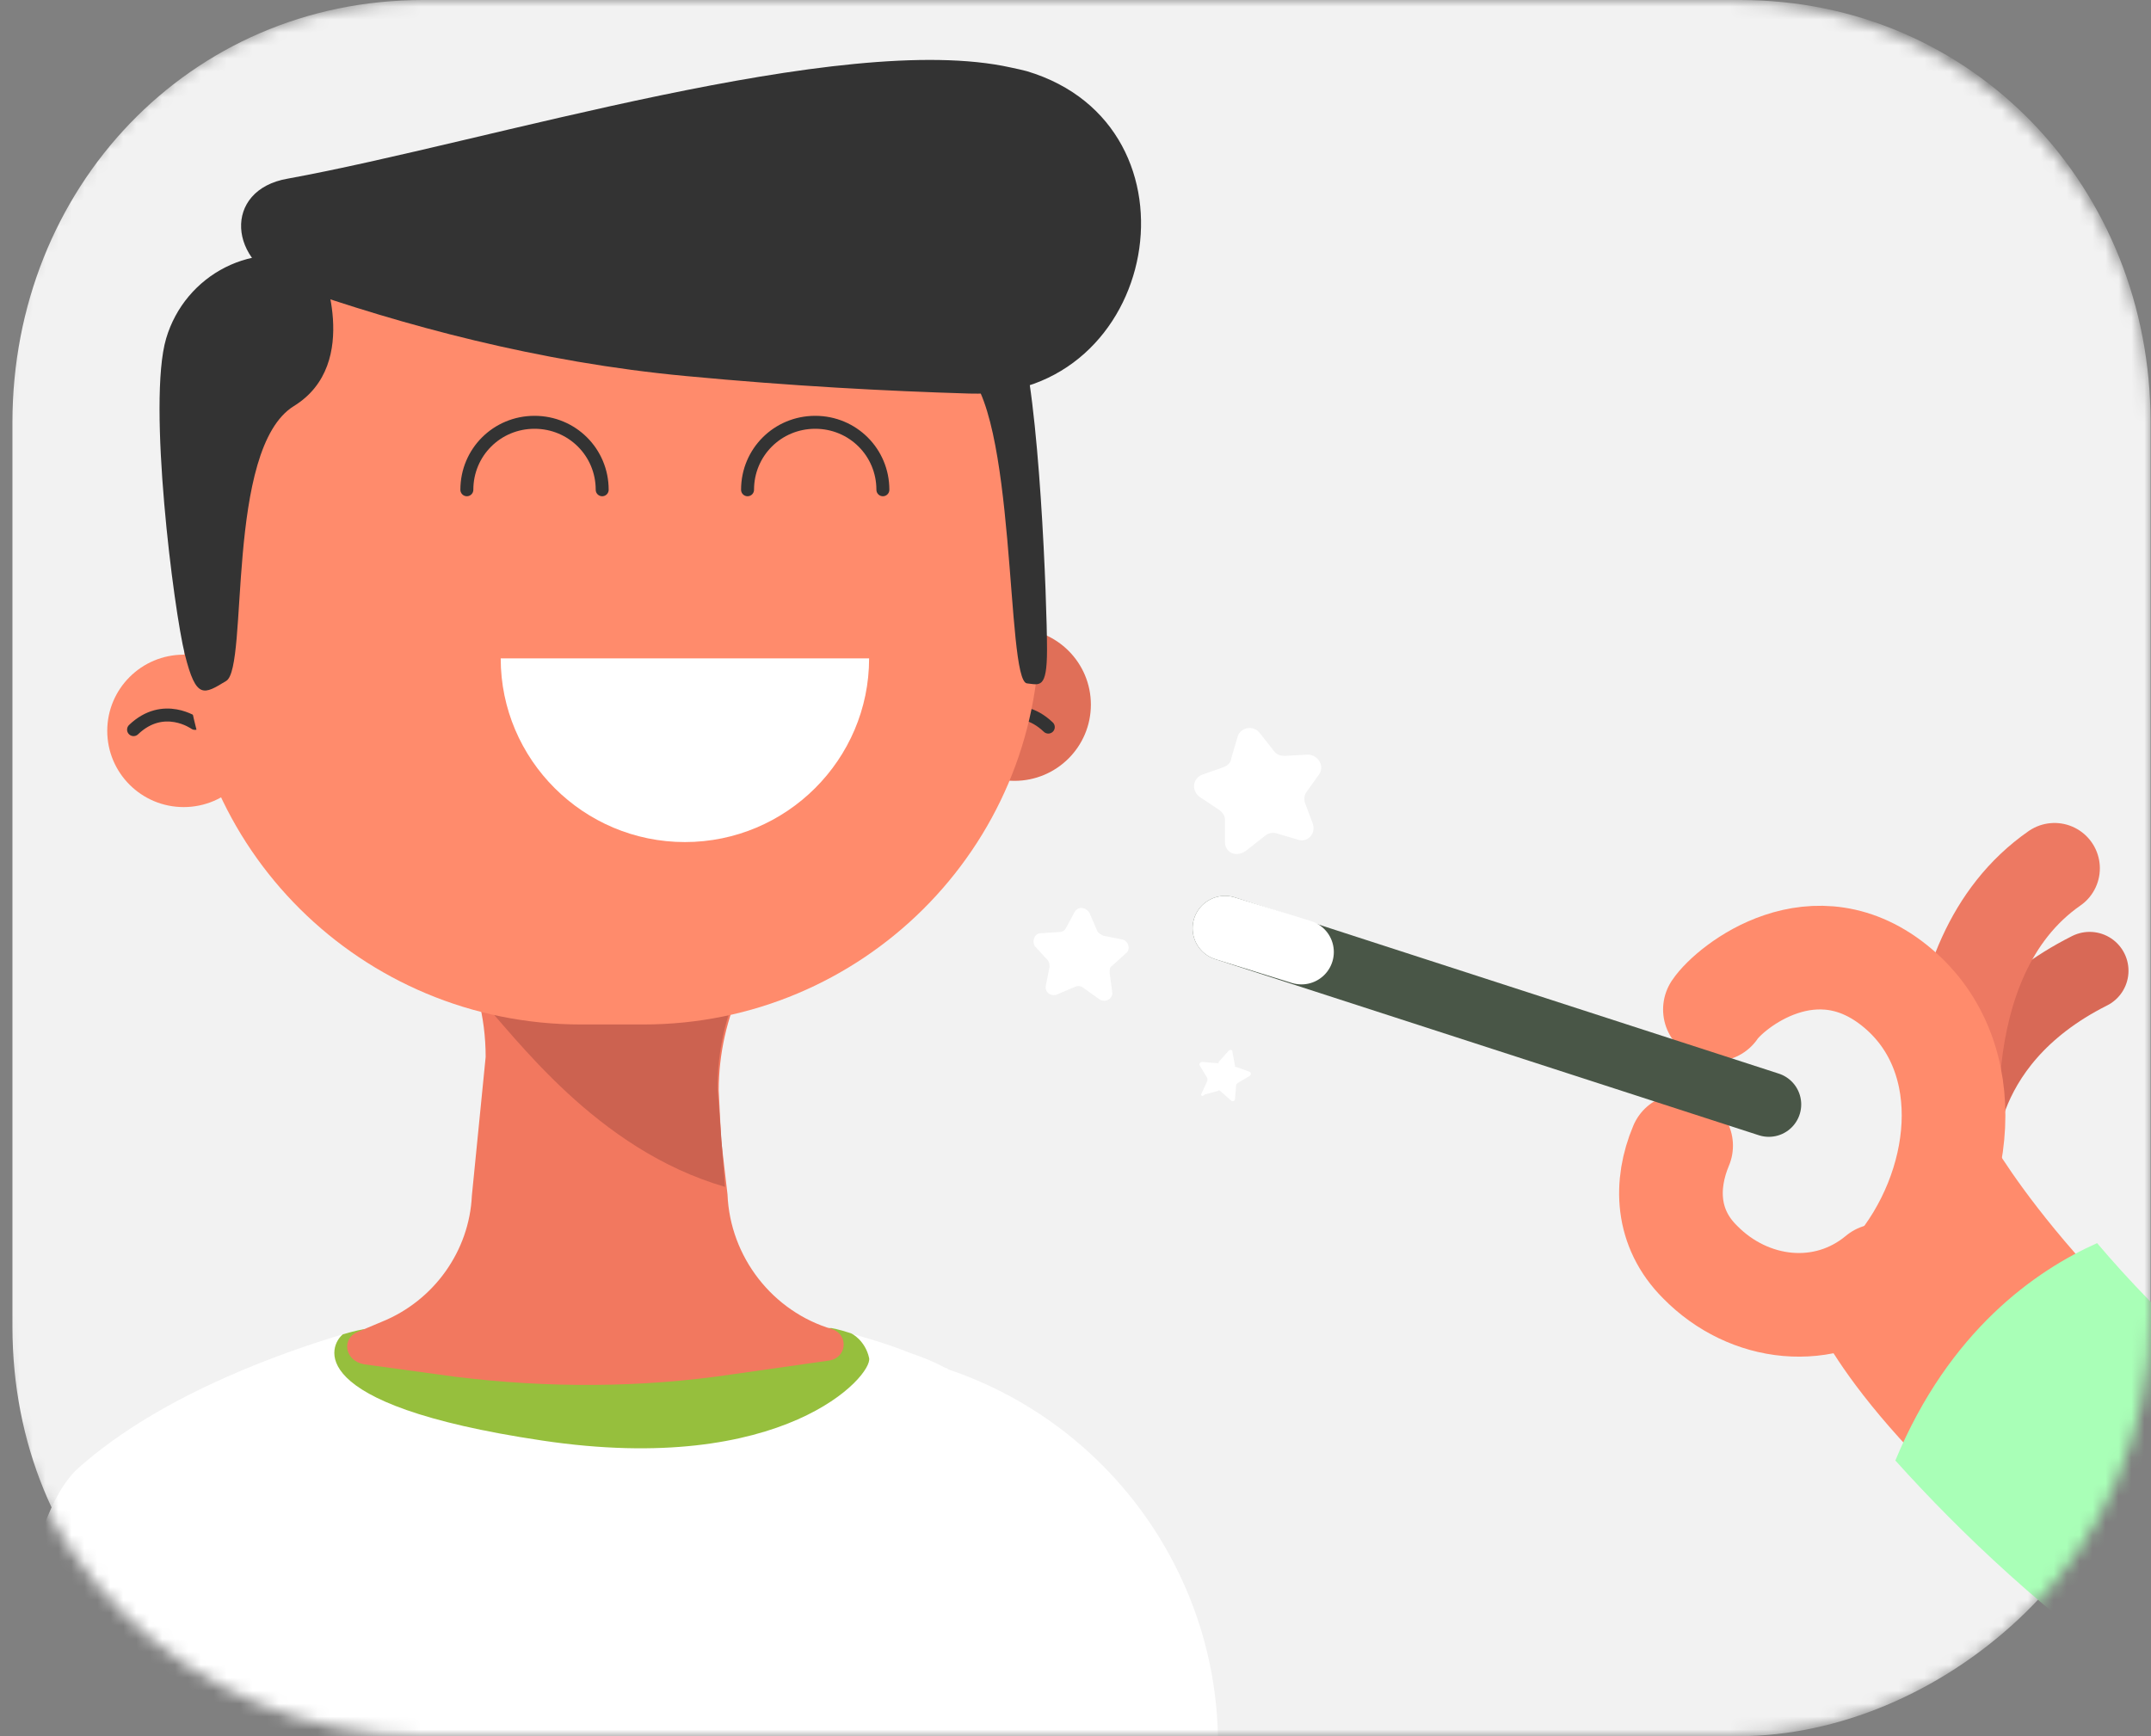 <svg width="166" height="134" viewBox="0 0 166 134" version="1.1" xmlns="http://www.w3.org/2000/svg" xmlns:xlink="http://www.w3.org/1999/xlink">
<rect x="0" y="0" width="166" height="134" fill="#808080" stroke="none"/>
<g id="Canvas" fill="none">
<g id="Group">
<mask id="mask0" mask-type="alpha" maskUnits="userSpaceOnUse" x="0" y="0" width="166" height="134">
<g id="Vector">
<path d="M 133.415 134L 32.489 134C 14.514 134 0 119.547 0 101.649L 0 32.351C 0 14.453 14.514 0 32.489 0L 133.511 0C 151.486 0 166 14.453 166 32.351L 166 101.649C 165.904 119.547 151.39 134 133.415 134Z" fill="#96BF3D"/>
</g>
</mask>
<g mask="url(#mask0)">
<g id="Group_2">
<g id="Group_3">
<g id="Vector_2">
<path d="M 133.224 134.008L 31.686 134.008C 13.602 134.008 0 120.446 0 102.413L 0 32.595C 0 14.562 13.602 0 31.686 0L 133.32 0C 151.404 0 165.006 14.562 165.006 32.595L 165.006 102.413C 164.909 120.446 148.539 134.008 133.224 134.008Z" transform="translate(0.961 0)" fill="#F2F2F2"/>
</g>
</g>
<g id="Group_4">
<g id="Group_5">
<g id="Group_6">
<g id="Group_7">
<g id="Group_8">
<g id="Group_9">
<g id="Vector_3">
<path d="M 93.22 57.475C 93.22 63.839 93.027 68.275 93.027 68.275L 0.095 68.275C 0.095 68.275 -1.355 18.226 7.058 10.801C 13.634 4.918 23.594 1.639 27.462 0.482C 28.429 0.193 29.01 0.096 29.01 0.096L 65.08 2.94293e-06C 65.08 2.94293e-06 65.563 0.096 66.53 0.386C 67.594 0.675 69.335 1.157 71.269 1.929C 72.139 2.218 73.106 2.604 73.977 3.086C 74.073 3.086 74.073 3.086 74.17 3.182C 87.612 7.715 96.218 20.926 94.864 35.005C 94.091 44.842 93.22 54.582 93.22 57.475Z" transform="translate(-1.006 102.51)" fill="white"/>
</g>
<g id="Vector_4">
<path d="M 16.032 8.679C 34.696 11.476 41.562 3.664 41.272 2.314C 40.982 0.964 39.918 0.386 39.822 0.386C 38.951 0.096 38.371 2.94293e-06 38.371 2.94293e-06L 2.204 0.096C 2.204 0.096 1.624 0.193 0.657 0.482C -0.31 1.254 -2.728 5.882 16.032 8.679Z" transform="translate(25.801 102.51)" fill="#96BF3D"/>
</g>
<g id="Group_10">
<g id="Group_11">
<g id="Group_12">
<g id="Vector_5">
<path d="M 5.899 11.765C 9.157 11.765 11.798 9.131 11.798 5.882C 11.798 2.634 9.157 0 5.899 0C 2.641 0 0 2.634 0 5.882C 0 9.131 2.641 11.765 5.899 11.765Z" transform="translate(8.277 50.531)" fill="#FF8B6C"/>
</g>
</g>
<g id="Vector_6">
<path d="M 4.738 0.646C 4.738 0.646 2.321 -1.09 -1.84446e-07 1.128" stroke-miterlimit="10" stroke-linecap="round" stroke-linejoin="round" transform="translate(10.307 55.19)" stroke="#333333"/>
</g>
</g>
<g id="Vector_7">
<path d="M 0.825 33.463L 2.663 32.691C 6.724 31.052 9.432 27.194 9.625 22.951L 10.689 12.247C 10.689 10.704 10.495 9.161 10.109 7.715C 9.432 5.207 8.271 2.893 6.724 0.771C 6.531 0.482 6.337 0.289 6.144 0.193L 35.542 1.47147e-06L 36.218 1.47147e-06C 36.025 0.096 35.928 0.193 35.735 0.289C 31.19 3.664 28.676 9.161 28.676 14.851L 28.869 18.708L 29.353 22.855C 29.546 27.677 32.834 31.92 37.476 33.27C 38.733 33.752 38.539 35.488 37.185 35.681L 29.739 36.741C 22.68 37.802 15.427 37.802 8.368 36.934L 1.309 35.97C -0.239 35.681 -0.432 33.945 0.825 33.463Z" transform="translate(26.791 69.336)" fill="#F2785F"/>
</g>
<g id="Vector_8">
<path d="M -1.47557e-06 0.289C 0.193 0.386 0.387 0.675 0.58 0.868C 2.127 2.989 3.385 5.304 3.965 7.811C 6.866 10.897 13.055 19.576 23.015 22.469L 22.435 14.851C 22.435 9.161 24.949 3.664 29.494 0.289C 29.494 0.193 29.398 0.096 29.398 -2.94293e-06L -1.47557e-06 0.289Z" transform="translate(32.938 69.141)" fill="#CC6250"/>
</g>
<g id="Group_13">
<g id="Group_14">
<g id="Group_15">
<g id="Vector_9">
<path d="M 5.899 11.765C 9.157 11.765 11.798 9.131 11.798 5.882C 11.798 2.634 9.157 0 5.899 0C 2.641 0 0 2.634 0 5.882C 0 9.131 2.641 11.765 5.899 11.765Z" transform="translate(72.389 48.506)" fill="#E06F58"/>
</g>
</g>
<g id="Vector_10">
<path d="M 2.95114e-06 0.646C 2.95114e-06 0.646 2.418 -1.09 4.738 1.128" stroke-miterlimit="10" stroke-linecap="round" stroke-linejoin="round" transform="translate(76.162 54.994)" stroke="#333333"/>
</g>
</g>
<g id="Group_16">
<g id="Vector_11">
<path d="M 30.655 60.657L 35.49 60.657C 52.316 60.657 66.048 47.06 66.048 30.184L 66.048 20.251C 66.048 9.065 56.958 3.67866e-07 45.74 3.67866e-07L 17.6 3.67866e-07C 7.93 3.67866e-07 -1.84446e-07 7.811 -1.84446e-07 17.551L -1.84446e-07 30.184C -1.84446e-07 47.06 13.732 60.657 30.655 60.657Z" transform="translate(14.176 18.418)" fill="#FF8B6C"/>
</g>
</g>
</g>
</g>
</g>
</g>
</g>
<g id="Vector_12">
<path d="M 3.594 9.165C -1.434 10.033 -1.047 15.723 3.885 17.459C 12.394 20.448 22.935 23.341 34.346 24.402C 42.469 25.173 49.818 25.559 56.201 25.752C 70.9 26.234 74.768 5.115 60.649 0.872C 60.262 0.775 59.876 0.679 59.392 0.583C 46.337 -2.31 18.97 6.369 3.594 9.165Z" transform="translate(18.605 4.625)" fill="#333333"/>
</g>
<g id="Vector_13">
<path d="M 12.402 0.653C 12.402 0.653 15.69 8.368 10.371 11.647C 5.053 14.925 6.89 31.801 5.149 32.862C 3.409 33.923 2.829 34.309 1.958 30.837C 1.088 27.366 -0.943 11.357 0.508 6.439C 1.958 1.521 7.277 -1.372 12.402 0.653Z" transform="translate(12.312 19.693)" fill="#333333"/>
</g>
<g id="Vector_14">
<path d="M 1.47557e-06 0.929C 1.47557e-06 0.929 0.677 5.558 4.835 8.451C 8.993 11.344 8.123 32.559 9.767 32.752C 10.734 32.849 11.314 33.234 11.314 30.148C 11.314 26.58 10.734 10.572 9.187 5.847C 7.64 1.025 3.385 -1.482 1.47557e-06 0.929Z" transform="translate(69.488 19.996)" fill="#333333"/>
</g>
<g id="Vector_15">
<path d="M 0 7.35733e-07C 0 7.811 6.382 14.176 14.215 14.176C 22.048 14.176 28.431 7.811 28.431 7.35733e-07L 0 7.35733e-07Z" transform="translate(38.641 50.82)" fill="white"/>
</g>
<g id="Vector_16">
<path d="M 10.444 5.207C 10.444 2.314 8.123 -7.35733e-07 5.222 -7.35733e-07C 2.321 -7.35733e-07 7.37785e-07 2.314 7.37785e-07 5.207" stroke-miterlimit="10" stroke-linecap="round" stroke-linejoin="round" transform="translate(57.691 32.596)" stroke="#333333"/>
</g>
<g id="Vector_17">
<path d="M 10.444 5.207C 10.444 2.314 8.123 -7.35733e-07 5.222 -7.35733e-07C 2.321 -7.35733e-07 -7.37785e-07 2.314 -7.37785e-07 5.207" stroke-miterlimit="10" stroke-linecap="round" stroke-linejoin="round" transform="translate(36.029 32.596)" stroke="#333333"/>
</g>
</g>
<g id="Group_17">
<g id="Vector_18">
<path d="M 0.016 15.14C 0.016 15.14 -0.854 5.593 10.267 -2.94293e-06" stroke-width="6" stroke-miterlimit="10" stroke-linecap="round" stroke-linejoin="round" transform="translate(150.996 74.928)" stroke="#D86956"/>
</g>
<g id="Vector_19">
<path d="M 0.351 23.916C 0.351 23.916 -2.454 7.136 7.797 0" stroke-width="7" stroke-miterlimit="10" stroke-linecap="round" stroke-linejoin="round" transform="translate(150.756 67.022)" stroke="#ED7962"/>
</g>
<g id="Vector_20">
<path d="M -5.90228e-06 4.003C 1.16 2.267 7.736 -3.037 14.119 2.364C 20.501 7.764 19.244 17.89 13.829 24.254" stroke-width="8" stroke-miterlimit="10" stroke-linecap="round" stroke-linejoin="round" transform="translate(132.346 73.914)" stroke="#FF8B6C"/>
</g>
<g id="Vector_21">
<path d="M 0.785 -2.94293e-06C -0.473 2.989 -0.376 6.365 2.235 8.968C 6.006 12.826 11.905 13.501 16.064 10.029" stroke-width="8" stroke-miterlimit="10" stroke-linecap="round" stroke-linejoin="round" transform="translate(128.953 88.43)" stroke="#FF8B6C"/>
</g>
<g id="Group_18">
<g id="Vector_22">
<path d="M 31.525 43.549C 29.785 42.392 28.044 41.331 26.4 40.174C 5.802 25.805 1.451 15.679 1.064 14.908C 0.967 14.811 -2.95114e-06 12.594 -2.95114e-06 12.497C 5.512 12.594 7.156 8.254 9.09 3.914C 10.251 1.311 13.248 -1.582 14.699 1.021C 14.699 1.021 14.699 1.021 14.699 1.118C 14.892 1.504 22.822 15.39 41.776 27.251C 46.611 30.241 48.255 36.413 45.45 40.945C 42.549 45.381 36.36 46.635 31.525 43.549Z" transform="translate(138.922 86.828)" fill="#FF8B6C"/>
</g>
</g>
<g id="Group_19">
<g id="Group_20">
<g id="Vector_23">
<path d="M 26.11 38.574C 24.176 37.32 22.242 36.066 20.404 34.813C 11.701 28.737 5.029 22.373 2.95114e-06 16.779C 4.158 6.75 10.831 2.122 15.569 0C 20.308 5.593 27.657 12.729 38.101 19.19C 43.42 22.469 45.064 29.509 41.776 34.813C 38.488 40.213 31.428 41.852 26.11 38.574Z" transform="translate(146.271 95.951)" fill="#A9FFB7"/>
</g>
</g>
</g>
<g id="Group_21">
<g id="Vector_24">
<path d="M 41.969 13.597L 2.95114e-06 2.94293e-06" stroke-width="5" stroke-miterlimit="10" stroke-linecap="round" transform="translate(94.537 71.65)" stroke="#495647"/>
</g>
<g id="Vector_25">
<path d="M 5.899 1.832L 2.95114e-06 2.94293e-06" stroke-width="5" stroke-miterlimit="10" stroke-linecap="round" transform="translate(94.537 71.65)" stroke="white"/>
</g>
</g>
</g>
</g>
</g>
<g id="Group_22">
<g id="Vector_26">
<path d="M 2.387 8.802L 2.387 7.067C 2.387 6.777 2.193 6.488 1.903 6.295L 0.453 5.331C -0.224 4.849 -0.128 3.884 0.646 3.595L 2.29 3.016C 2.58 2.92 2.87 2.631 2.87 2.341L 3.354 0.702C 3.547 -0.069 4.611 -0.262 5.094 0.413L 6.158 1.763C 6.352 2.052 6.642 2.149 7.028 2.149L 8.769 2.052C 9.543 2.052 10.123 2.92 9.639 3.595L 8.672 4.945C 8.479 5.234 8.479 5.524 8.576 5.813L 9.156 7.356C 9.446 8.127 8.769 8.899 7.996 8.61L 6.352 8.127C 6.061 8.031 5.675 8.127 5.481 8.32L 4.127 9.381C 3.354 10.056 2.387 9.67 2.387 8.802Z" transform="translate(92.148 56.193)" fill="white"/>
</g>
<g id="Vector_27">
<path d="M 0.558 1.956L 2.008 1.86C 2.202 1.86 2.395 1.764 2.492 1.571L 3.169 0.317C 3.459 -0.165 4.039 -0.069 4.329 0.413L 4.909 1.764C 5.006 1.956 5.199 2.053 5.393 2.149L 6.843 2.439C 7.327 2.535 7.52 3.21 7.133 3.499L 6.07 4.464C 5.876 4.56 5.876 4.753 5.876 5.042L 6.07 6.489C 6.166 6.971 5.586 7.357 5.103 7.067L 3.749 6.103C 3.555 6.007 3.362 6.007 3.169 6.103L 1.815 6.682C 1.331 6.875 0.848 6.489 0.944 6.007L 1.235 4.56C 1.235 4.367 1.235 4.174 1.041 3.982L 0.074 2.921C -0.119 2.535 0.074 1.956 0.558 1.956Z" transform="translate(79.762 70.078)" fill="white"/>
</g>
<g id="Vector_28">
<path d="M 0.135 3.439L 0.618 2.378C 0.618 2.378 0.618 2.281 0.618 2.185L 0.038 1.221C -0.059 1.124 0.038 0.931 0.231 0.931L 1.392 1.028C 1.488 1.028 1.488 1.028 1.488 0.931L 2.262 0.063C 2.359 -0.033 2.552 -0.033 2.552 0.16L 2.746 1.221C 2.746 1.317 2.746 1.317 2.842 1.317L 3.906 1.703C 4.003 1.799 4.003 1.896 3.906 1.992L 2.939 2.571L 2.842 2.667L 2.746 3.824C 2.746 3.921 2.552 4.017 2.456 3.921L 1.585 3.149C 1.585 3.149 1.488 3.053 1.488 3.149L 0.425 3.439C 0.231 3.631 0.135 3.535 0.135 3.439Z" transform="translate(92.561 81.037)" fill="white"/>
</g>
</g>
</g>
</g>
</g>
</g>
</svg>

